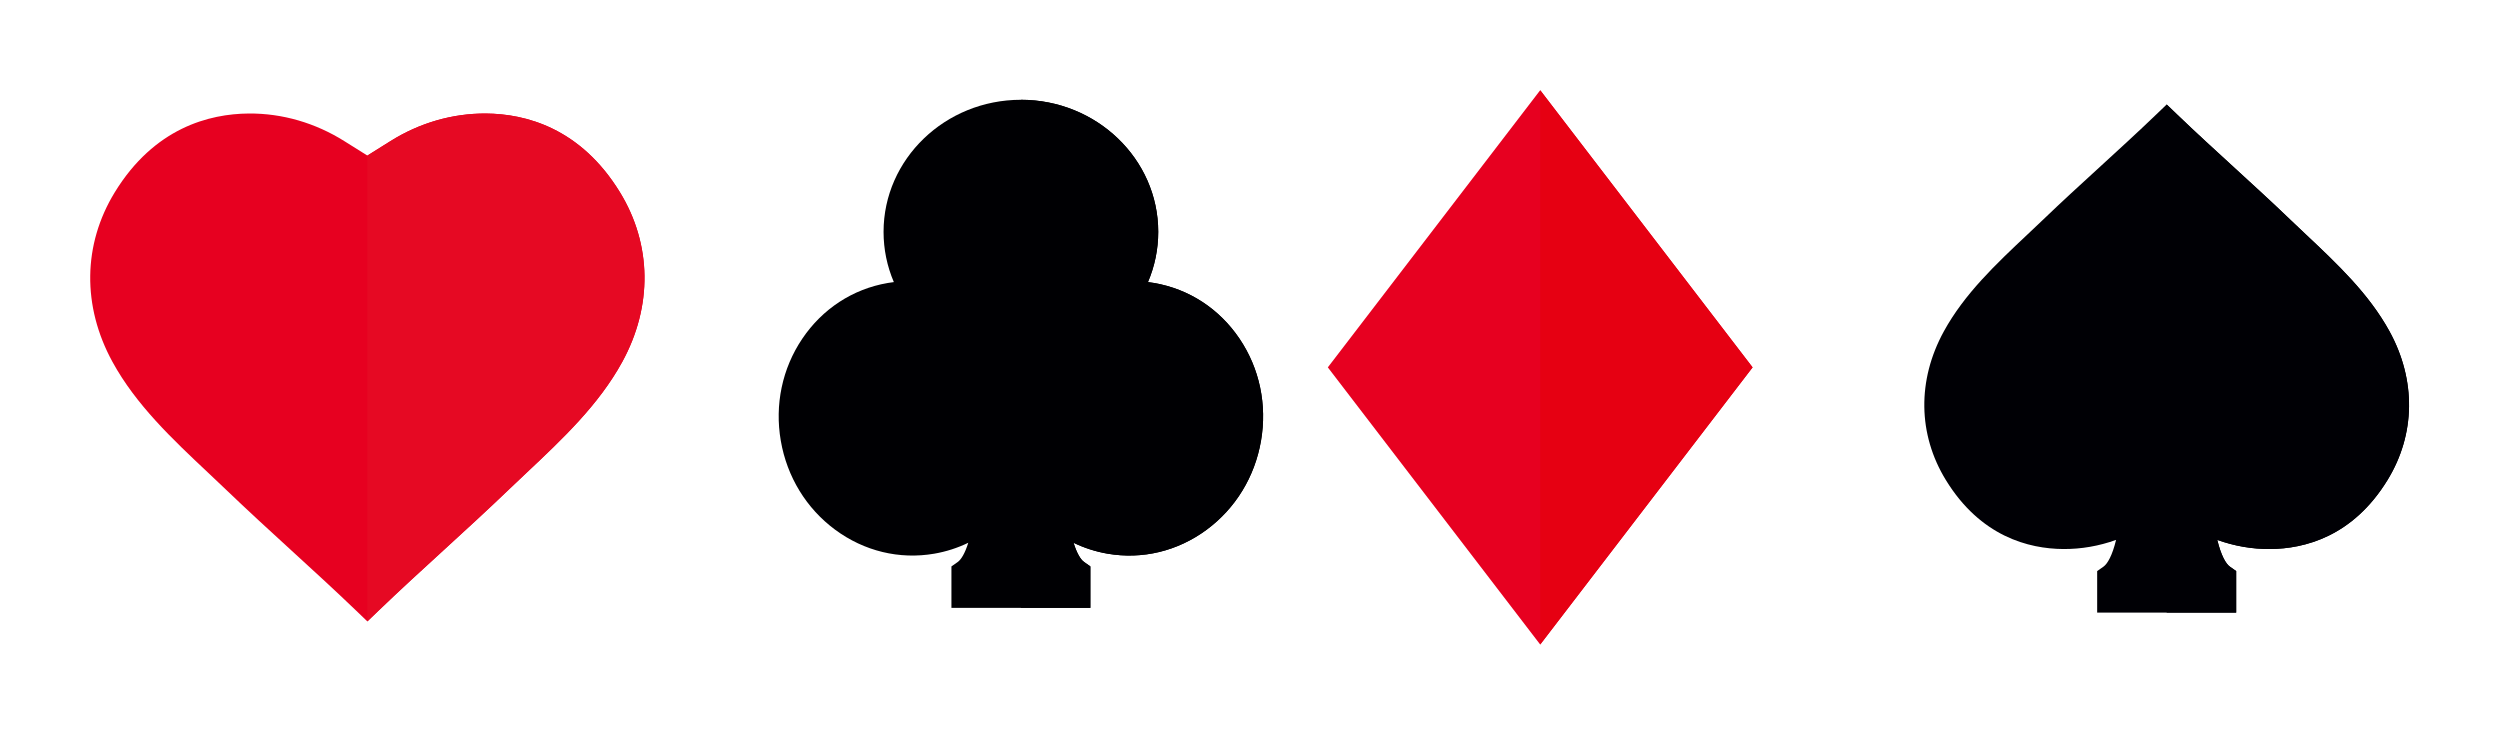 <?xml version="1.0" encoding="UTF-8" standalone="no" ?>
<!DOCTYPE svg PUBLIC "-//W3C//DTD SVG 1.1//EN" "http://www.w3.org/Graphics/SVG/1.1/DTD/svg11.dtd">
<svg xmlns="http://www.w3.org/2000/svg" xmlns:xlink="http://www.w3.org/1999/xlink" version="1.1" width="277.106" height="81.56" xml:space="preserve">
<desc>Created with Fabric.js 1.6.0-rc.1</desc>
<defs></defs>
<g style="stroke: none; stroke-width: 1; stroke-dasharray: none; stroke-linecap: butt; stroke-linejoin: miter; stroke-miterlimit: 10; fill: none; fill-rule: nonzero; opacity: 1;" transform="translate(10 10.01) scale(0.12 0.12)" >
  <path d="M 491.468 250.784 c -21.734 39.74 -55.445 71.461 -88.047 102.133 c -5.748 5.409 -11.167 10.507 -16.566 15.686 c -20.225 19.425 -40.699 38.14 -60.504 56.255 c -19.675 17.975 -40.009 36.57 -59.964 55.735 L 256 490.571 l -10.387 -9.977 c -19.955 -19.165 -40.289 -37.76 -59.964 -55.735 c -19.805 -18.115 -40.279 -36.83 -60.504 -56.255 c -5.399 -5.179 -10.817 -10.277 -16.566 -15.686 c -32.601 -30.672 -66.313 -62.394 -88.047 -102.133 C -7.57 199.397 -6.791 142.342 22.662 94.225 c 36.54 -59.664 87.457 -72.511 123.737 -72.791 c 30.972 -0.24 61.604 8.658 88.617 25.693 L 256 60.274 l 21.024 -13.167 c 26.973 -17.016 57.635 -25.873 88.577 -25.673 c 36.28 0.28 87.197 13.127 123.737 72.791 C 518.791 142.342 519.571 199.397 491.468 250.784 z" style="stroke: none; stroke-width: 1; stroke-dasharray: none; stroke-linecap: butt; stroke-linejoin: miter; stroke-miterlimit: 10; fill: #E70020; fill-rule: nonzero; opacity: 1;" transform=" matrix(1 0 0 1 0 0) " stroke-linecap="round" />
  <path d="M 491.468 250.784 c -21.734 39.74 -55.445 71.461 -88.047 102.133 c -5.748 5.409 -11.167 10.507 -16.566 15.686 c -20.225 19.425 -40.699 38.14 -60.504 56.255 c -19.675 17.975 -40.009 36.57 -59.964 55.735 L 256 490.571 V 60.274 l 21.024 -13.167 c 26.973 -17.016 57.635 -25.873 88.577 -25.673 c 36.28 0.28 87.197 13.127 123.737 72.791 C 518.791 142.342 519.571 199.397 491.468 250.784 z" style="stroke: none; stroke-width: 1; stroke-dasharray: none; stroke-linecap: butt; stroke-linejoin: miter; stroke-miterlimit: 10; fill: #e60923; fill-rule: nonzero; opacity: 1;" transform=" matrix(1 0 0 1 0 0) " stroke-linecap="round" />
</g>
<g style="stroke: none; stroke-width: 1; stroke-dasharray: none; stroke-linecap: butt; stroke-linejoin: miter; stroke-miterlimit: 10; fill: none; fill-rule: nonzero; opacity: 1;" transform="translate(140 10) scale(0.12 0.12)" >
  <polygon points="452.17,256 256,512 59.83,256 256,0 " style="stroke: none; stroke-width: 1; stroke-dasharray: none; stroke-linecap: butt; stroke-linejoin: miter; stroke-miterlimit: 10; fill: #E70020; fill-rule: nonzero; opacity: 1;" transform="  matrix(1 0 0 1 0 0) "/>
  <polygon points="452.17,256 256,512 256,0 " style="stroke: none; stroke-width: 1; stroke-dasharray: none; stroke-linecap: butt; stroke-linejoin: miter; stroke-miterlimit: 10; fill: #e60012; fill-rule: nonzero; opacity: 1;" transform="  matrix(1 0 0 1 0 0) "/>
</g>
<g style="stroke: none; stroke-width: 1; stroke-dasharray: none; stroke-linecap: butt; stroke-linejoin: miter; stroke-miterlimit: 10; fill: none; fill-rule: nonzero; opacity: 1;" transform="translate(85 11.06) scale(0.11 0.11)" >
  <path d="M 497.946 343.61 c -6.26 36.31 -25.72 68.13 -54.78 89.62 c -29.27 21.63 -64.75 30.2 -99.9 24.14 c -11.94 -2.06 -23.45 -5.77 -34.24 -11 c 3.37 10.83 7.25 17 10.6 19.36 l 6.37 4.48 V 512 h -140 v -41.79 l 6.37 -4.48 c 3.35 -2.36 7.23 -8.53 10.6 -19.36 c -10.79 5.23 -22.3 8.94 -34.24 11 c -35.15 6.06 -70.63 -2.51 -99.9 -24.14 c -29.06 -21.49 -48.52 -53.31 -54.77 -89.62 c -6.26 -36.31 1.41 -72.81 21.6 -102.79 c 20.33 -30.18 50.89 -50.14 86.05 -56.2 c 2.08 -0.36 4.17 -0.67 6.26 -0.92 c -6.82 -15.95 -10.36 -33.08 -10.36 -50.6 c 0 -73.39 62.08 -133.1 138.39 -133.1 s 138.39 59.71 138.39 133.1 c 0 17.52 -3.54 34.66 -10.36 50.6 c 2.1 0.25 4.18 0.56 6.26 0.92 c 35.16 6.06 65.72 26.02 86.05 56.2 C 496.526 270.8 504.206 307.3 497.946 343.61 z" style="stroke: none; stroke-width: 1; stroke-dasharray: none; stroke-linecap: butt; stroke-linejoin: miter; stroke-miterlimit: 10; fill: #000003; fill-rule: nonzero; opacity: 1;" transform=" matrix(1 0 0 1 0 0) " stroke-linecap="round" />
  <path d="M 497.946 343.61 c -6.26 36.31 -25.72 68.13 -54.78 89.62 c -29.27 21.63 -64.75 30.2 -99.9 24.14 c -11.94 -2.06 -23.45 -5.77 -34.24 -11 c 3.37 10.83 7.25 17 10.6 19.36 l 6.37 4.48 V 512 h -70 V 0 c 76.31 0 138.39 59.71 138.39 133.1 c 0 17.52 -3.54 34.66 -10.36 50.6 c 2.1 0.25 4.18 0.56 6.26 0.92 c 35.16 6.06 65.72 26.02 86.05 56.2 C 496.526 270.8 504.206 307.3 497.946 343.61 z" style="stroke: none; stroke-width: 1; stroke-dasharray: none; stroke-linecap: butt; stroke-linejoin: miter; stroke-miterlimit: 10; fill: #000003; fill-rule: nonzero; opacity: 1;" transform=" matrix(1 0 0 1 0 0) " stroke-linecap="round" />
</g>
<g style="stroke: none; stroke-width: 1; stroke-dasharray: none; stroke-linecap: butt; stroke-linejoin: miter; stroke-miterlimit: 10; fill: none; fill-rule: nonzero; opacity: 1;" transform="translate(212 11.58) scale(0.11 0.11)" >
  <path d="M 478.559 378.366 c -34.932 57.046 -83.622 69.333 -118.314 69.593 c -18.031 0.14 -36.083 -3.012 -53.263 -9.196 c 3.772 15.59 8.615 24.075 12.688 26.937 l 6.374 4.483 V 512 H 185.956 v -41.816 l 6.374 -4.483 c 4.073 -2.862 8.916 -11.347 12.688 -26.937 c -17.181 6.184 -35.222 9.336 -53.263 9.196 c -34.692 -0.26 -83.382 -12.548 -118.314 -69.593 C 5.283 332.378 4.543 277.834 31.4 228.733 c 20.723 -37.904 52.833 -68.113 83.882 -97.331 c 5.463 -5.133 10.617 -9.986 15.75 -14.909 c 19.242 -18.482 38.724 -36.293 57.556 -53.513 c 18.702 -17.101 38.044 -34.782 57.016 -53.003 L 256 0 l 10.397 9.976 c 18.972 18.221 38.314 35.902 57.016 53.003 c 18.832 17.221 38.314 35.032 57.556 53.513 c 5.133 4.923 10.286 9.776 15.75 14.909 c 31.049 29.218 63.159 59.427 83.882 97.331 C 507.457 277.834 506.717 332.378 478.559 378.366 z" style="stroke: none; stroke-width: 1; stroke-dasharray: none; stroke-linecap: butt; stroke-linejoin: miter; stroke-miterlimit: 10; fill: #000005; fill-rule: nonzero; opacity: 1;" transform=" matrix(1 0 0 1 0 0) " stroke-linecap="round" />
  <path d="M 478.559 378.366 c -34.932 57.046 -83.622 69.333 -118.314 69.593 c -18.031 0.14 -36.083 -3.012 -53.263 -9.196 c 3.772 15.59 8.615 24.075 12.688 26.937 l 6.374 4.483 V 512 H 256 V 0 l 10.397 9.976 c 18.972 18.221 38.314 35.902 57.016 53.003 c 18.832 17.221 38.314 35.032 57.556 53.513 c 5.133 4.923 10.286 9.776 15.75 14.909 c 31.049 29.218 63.159 59.427 83.882 97.331 C 507.457 277.834 506.717 332.378 478.559 378.366 z" style="stroke: none; stroke-width: 1; stroke-dasharray: none; stroke-linecap: butt; stroke-linejoin: miter; stroke-miterlimit: 10; fill: #000005; fill-rule: nonzero; opacity: 1;" transform=" matrix(1 0 0 1 0 0) " stroke-linecap="round" />
</g>
</svg>